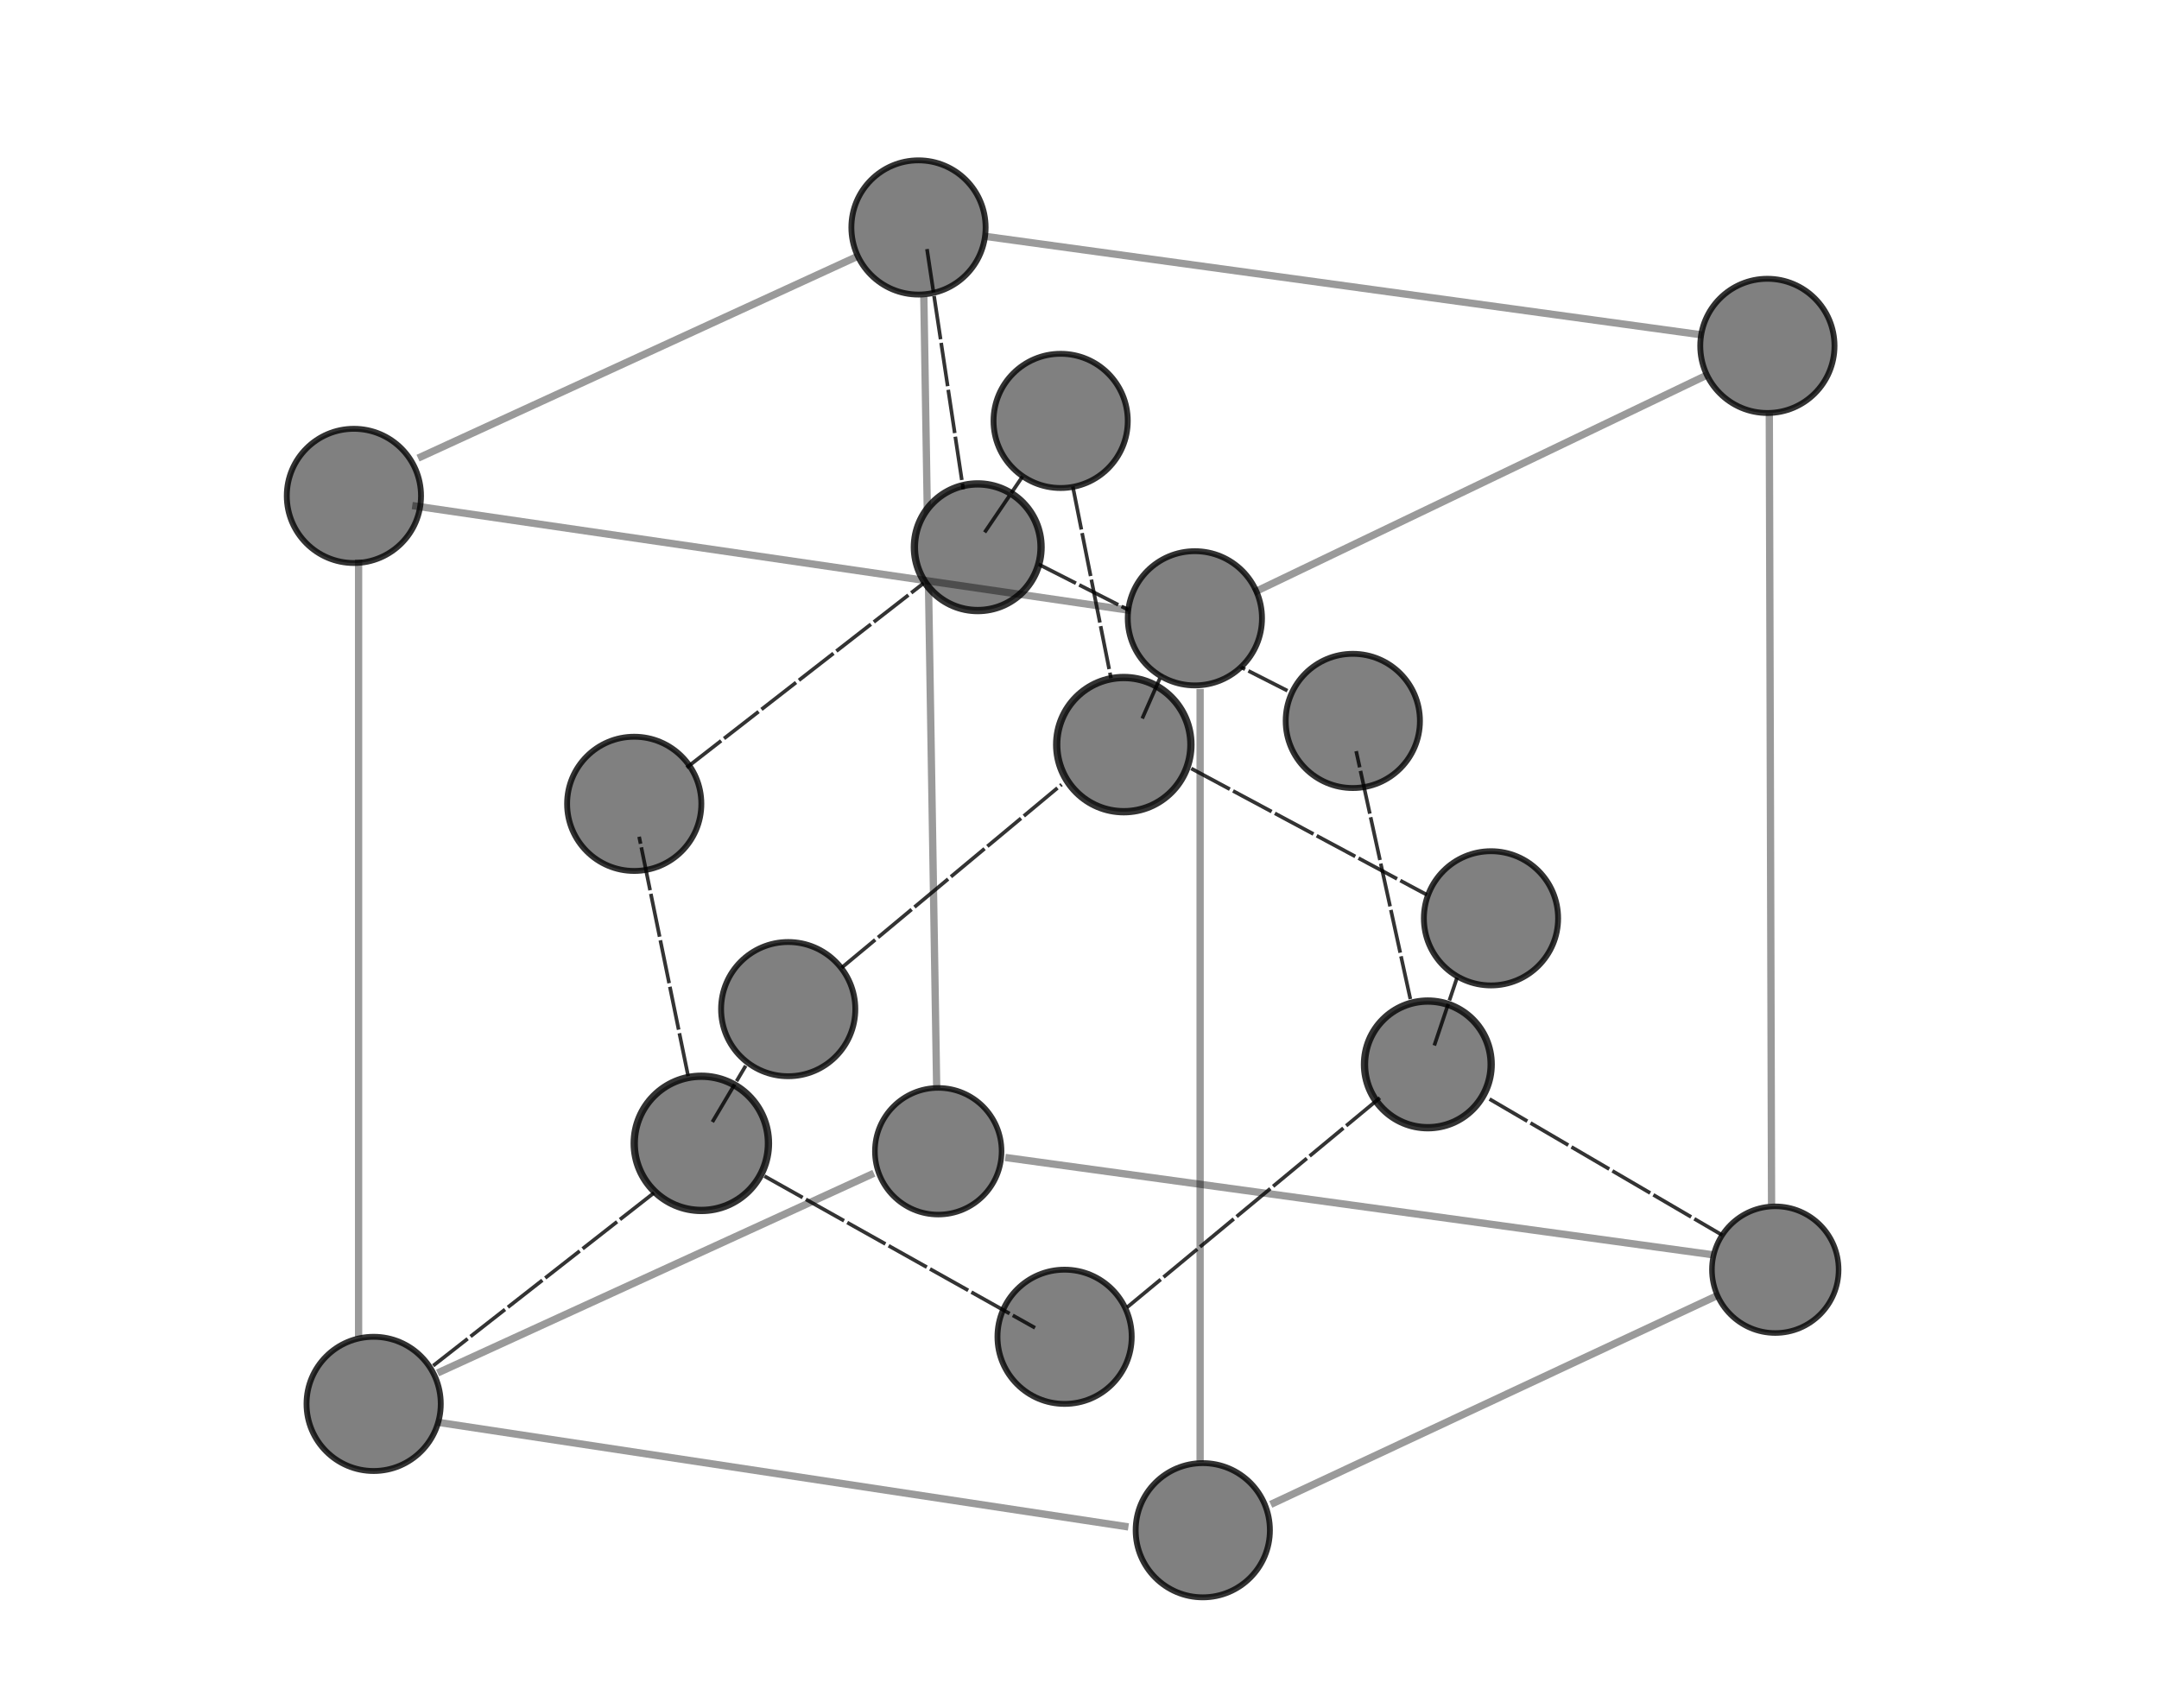<?xml version="1.0" encoding="UTF-8" standalone="no"?>
<svg
   xmlns:dc="http://purl.org/dc/elements/1.1/"
   xmlns:cc="http://creativecommons.org/ns#"
   xmlns:rdf="http://www.w3.org/1999/02/22-rdf-syntax-ns#"
   xmlns:svg="http://www.w3.org/2000/svg"
   xmlns="http://www.w3.org/2000/svg"
   xmlns:sodipodi="http://sodipodi.sourceforge.net/DTD/sodipodi-0.dtd"
   xmlns:inkscape="http://www.inkscape.org/namespaces/inkscape"
   sodipodi:docname="diamond_uc.svg"
   inkscape:version="1.0 (4035a4fb49, 2020-05-01)"
   xml:space="preserve"
   id="svg5"
   version="1.1"
   viewBox="0 0 118.314 93.626"
   height="93.626mm"
   width="118.314mm"><sodipodi:namedview
     inkscape:document-rotation="0"
     inkscape:current-layer="layer1"
     inkscape:window-maximized="1"
     inkscape:window-y="-11"
     inkscape:window-x="-11"
     inkscape:window-height="1046"
     inkscape:window-width="1920"
     inkscape:cy="206.49051"
     inkscape:cx="163.59642"
     inkscape:zoom="2.0309211"
     showgrid="false"
     inkscape:document-units="mm"
     inkscape:deskcolor="#d1d1d1"
     inkscape:pagecheckerboard="0"
     inkscape:pageopacity="0.0"
     inkscape:showpageshadow="2"
     borderopacity="0.25"
     bordercolor="#000000"
     pagecolor="#ffffff"
     id="namedview7" /><defs
     id="defs2"><inkscape:path-effect
       only_selected="false"
       apply_with_weight="true"
       apply_no_weight="true"
       helper_size="0"
       steps="2"
       weight="33.333"
       lpeversion="1"
       is_visible="true"
       id="path-effect1546"
       effect="bspline" /><inkscape:path-effect
       only_selected="false"
       apply_with_weight="true"
       apply_no_weight="true"
       helper_size="0"
       steps="2"
       weight="33.333"
       lpeversion="1"
       is_visible="true"
       id="path-effect1542"
       effect="bspline" /><inkscape:path-effect
       only_selected="false"
       apply_with_weight="true"
       apply_no_weight="true"
       helper_size="0"
       steps="2"
       weight="33.333"
       lpeversion="1"
       is_visible="true"
       id="path-effect1538"
       effect="bspline" /><inkscape:path-effect
       only_selected="false"
       apply_with_weight="true"
       apply_no_weight="true"
       helper_size="0"
       steps="2"
       weight="33.333"
       lpeversion="1"
       is_visible="true"
       id="path-effect1534"
       effect="bspline" /><inkscape:path-effect
       only_selected="false"
       apply_with_weight="true"
       apply_no_weight="true"
       helper_size="0"
       steps="2"
       weight="33.333"
       lpeversion="1"
       is_visible="true"
       id="path-effect1530"
       effect="bspline" /><inkscape:path-effect
       only_selected="false"
       apply_with_weight="true"
       apply_no_weight="true"
       helper_size="0"
       steps="2"
       weight="33.333"
       lpeversion="1"
       is_visible="true"
       id="path-effect1526"
       effect="bspline" /><inkscape:path-effect
       only_selected="false"
       apply_with_weight="true"
       apply_no_weight="true"
       helper_size="0"
       steps="2"
       weight="33.333"
       lpeversion="1"
       is_visible="true"
       id="path-effect1522"
       effect="bspline" /><inkscape:path-effect
       only_selected="false"
       apply_with_weight="true"
       apply_no_weight="true"
       helper_size="0"
       steps="2"
       weight="33.333"
       lpeversion="1"
       is_visible="true"
       id="path-effect1518"
       effect="bspline" /><inkscape:path-effect
       only_selected="false"
       apply_with_weight="true"
       apply_no_weight="true"
       helper_size="0"
       steps="2"
       weight="33.333"
       lpeversion="1"
       is_visible="true"
       id="path-effect1514"
       effect="bspline" /><inkscape:path-effect
       only_selected="false"
       apply_with_weight="true"
       apply_no_weight="true"
       helper_size="0"
       steps="2"
       weight="33.333"
       lpeversion="1"
       is_visible="true"
       id="path-effect1510"
       effect="bspline" /><inkscape:path-effect
       only_selected="false"
       apply_with_weight="true"
       apply_no_weight="true"
       helper_size="0"
       steps="2"
       weight="33.333"
       lpeversion="1"
       is_visible="true"
       id="path-effect1506"
       effect="bspline" /><inkscape:path-effect
       only_selected="false"
       apply_with_weight="true"
       apply_no_weight="true"
       helper_size="0"
       steps="2"
       weight="33.333"
       lpeversion="1"
       is_visible="true"
       id="path-effect1502"
       effect="bspline" /><inkscape:path-effect
       only_selected="false"
       apply_with_weight="true"
       apply_no_weight="true"
       helper_size="0"
       steps="2"
       weight="33.333"
       lpeversion="1"
       is_visible="true"
       id="path-effect1498"
       effect="bspline" /><inkscape:path-effect
       only_selected="false"
       apply_with_weight="true"
       apply_no_weight="true"
       helper_size="0"
       steps="2"
       weight="33.333"
       lpeversion="1"
       is_visible="true"
       id="path-effect1494"
       effect="bspline" /><inkscape:path-effect
       only_selected="false"
       apply_with_weight="true"
       apply_no_weight="true"
       helper_size="0"
       steps="2"
       weight="33.333"
       lpeversion="1"
       is_visible="true"
       id="path-effect1490"
       effect="bspline" /><inkscape:path-effect
       only_selected="false"
       apply_with_weight="true"
       apply_no_weight="true"
       helper_size="0"
       steps="2"
       weight="33.333"
       lpeversion="1"
       is_visible="true"
       id="path-effect1390"
       effect="bspline" /><inkscape:path-effect
       only_selected="false"
       apply_with_weight="true"
       apply_no_weight="true"
       helper_size="0"
       steps="2"
       weight="33.333"
       lpeversion="1"
       is_visible="true"
       id="path-effect778"
       effect="bspline" /><inkscape:path-effect
       only_selected="false"
       apply_with_weight="true"
       apply_no_weight="true"
       helper_size="0"
       steps="2"
       weight="33.333"
       lpeversion="1"
       is_visible="true"
       id="path-effect774"
       effect="bspline" /><inkscape:path-effect
       only_selected="false"
       apply_with_weight="true"
       apply_no_weight="true"
       helper_size="0"
       steps="2"
       weight="33.333"
       lpeversion="1"
       is_visible="true"
       id="path-effect770"
       effect="bspline" /><inkscape:path-effect
       only_selected="false"
       apply_with_weight="true"
       apply_no_weight="true"
       helper_size="0"
       steps="2"
       weight="33.333"
       lpeversion="1"
       is_visible="true"
       id="path-effect766"
       effect="bspline" /><inkscape:path-effect
       only_selected="false"
       apply_with_weight="true"
       apply_no_weight="true"
       helper_size="0"
       steps="2"
       weight="33.333"
       lpeversion="1"
       is_visible="true"
       id="path-effect762"
       effect="bspline" /><inkscape:path-effect
       only_selected="false"
       apply_with_weight="true"
       apply_no_weight="true"
       helper_size="0"
       steps="2"
       weight="33.333"
       lpeversion="1"
       is_visible="true"
       id="path-effect758"
       effect="bspline" /><inkscape:path-effect
       only_selected="false"
       apply_with_weight="true"
       apply_no_weight="true"
       helper_size="0"
       steps="2"
       weight="33.333"
       lpeversion="1"
       is_visible="true"
       id="path-effect754"
       effect="bspline" /><inkscape:path-effect
       only_selected="false"
       apply_with_weight="true"
       apply_no_weight="true"
       helper_size="0"
       steps="2"
       weight="33.333"
       lpeversion="1"
       is_visible="true"
       id="path-effect750"
       effect="bspline" /><inkscape:path-effect
       only_selected="false"
       apply_with_weight="true"
       apply_no_weight="true"
       helper_size="0"
       steps="2"
       weight="33.333"
       lpeversion="1"
       is_visible="true"
       id="path-effect746"
       effect="bspline" /><inkscape:path-effect
       only_selected="false"
       apply_with_weight="true"
       apply_no_weight="true"
       helper_size="0"
       steps="2"
       weight="33.333"
       lpeversion="1"
       is_visible="true"
       id="path-effect742"
       effect="bspline" /><inkscape:path-effect
       only_selected="false"
       apply_with_weight="true"
       apply_no_weight="true"
       helper_size="0"
       steps="2"
       weight="33.333"
       lpeversion="1"
       is_visible="true"
       id="path-effect738"
       effect="bspline" /><inkscape:path-effect
       only_selected="false"
       apply_with_weight="true"
       apply_no_weight="true"
       helper_size="0"
       steps="2"
       weight="33.333"
       lpeversion="1"
       is_visible="true"
       id="path-effect734"
       effect="bspline" /><inkscape:path-effect
       only_selected="false"
       apply_with_weight="true"
       apply_no_weight="true"
       helper_size="0"
       steps="2"
       weight="33.333"
       lpeversion="1"
       is_visible="true"
       id="path-effect1514-9"
       effect="bspline" /><inkscape:path-effect
       only_selected="false"
       apply_with_weight="true"
       apply_no_weight="true"
       helper_size="0"
       steps="2"
       weight="33.333"
       lpeversion="1"
       is_visible="true"
       id="path-effect1490-6"
       effect="bspline" /><inkscape:path-effect
       only_selected="false"
       apply_with_weight="true"
       apply_no_weight="true"
       helper_size="0"
       steps="2"
       weight="33.333"
       lpeversion="1"
       is_visible="true"
       id="path-effect1518-4"
       effect="bspline" /><inkscape:path-effect
       only_selected="false"
       apply_with_weight="true"
       apply_no_weight="true"
       helper_size="0"
       steps="2"
       weight="33.333"
       lpeversion="1"
       is_visible="true"
       id="path-effect1506-6"
       effect="bspline" /><inkscape:path-effect
       only_selected="false"
       apply_with_weight="true"
       apply_no_weight="true"
       helper_size="0"
       steps="2"
       weight="33.333"
       lpeversion="1"
       is_visible="true"
       id="path-effect1494-4"
       effect="bspline" /><inkscape:path-effect
       only_selected="false"
       apply_with_weight="true"
       apply_no_weight="true"
       helper_size="0"
       steps="2"
       weight="33.333"
       lpeversion="1"
       is_visible="true"
       id="path-effect1518-8"
       effect="bspline" /><inkscape:path-effect
       only_selected="false"
       apply_with_weight="true"
       apply_no_weight="true"
       helper_size="0"
       steps="2"
       weight="33.333"
       lpeversion="1"
       is_visible="true"
       id="path-effect1514-5"
       effect="bspline" /><inkscape:path-effect
       only_selected="false"
       apply_with_weight="true"
       apply_no_weight="true"
       helper_size="0"
       steps="2"
       weight="33.333"
       lpeversion="1"
       is_visible="true"
       id="path-effect1526-4"
       effect="bspline" /><inkscape:path-effect
       only_selected="false"
       apply_with_weight="true"
       apply_no_weight="true"
       helper_size="0"
       steps="2"
       weight="33.333"
       lpeversion="1"
       is_visible="true"
       id="path-effect1546-5"
       effect="bspline" /></defs><g
     transform="translate(-46.597,-97.447)"
     id="layer1"
     inkscape:groupmode="layer"
     inkscape:label="Layer 1"><path
       sodipodi:nodetypes="cc"
       inkscape:original-d="m 97.222638,113.7111 c 0.240201,14.7649 0.480137,29.52954 0.719808,44.29389"
       inkscape:path-effect="#path-effect1390"
       id="path1388"
       d="m 97.223,113.711 c 0.24,14.765 0.48,29.53 0.72,44.294"
       style="opacity:0.498;fill:#b3b3b3;stroke:#000000;stroke-width:0.4;stroke-dasharray:none;stroke-dashoffset:0;stroke-opacity:0.8" /><path
       inkscape:original-d="m 117.1487,135.30332 c -4.64306,-2.35945 -9.28638,-4.71918 -13.92996,-7.07916"
       inkscape:path-effect="#path-effect1546"
       id="path1544"
       d="m 117.149,135.303 c -4.643,-2.36 -9.286,-4.719 -13.93,-7.079"
       style="fill:#b3b3b3;stroke:#000000;stroke-width:0.2;stroke-dasharray:2.4, 0.2;stroke-dashoffset:0;stroke-opacity:0.8" /><circle
       r="3.678"
       cy="147.777"
       cx="128.304"
       id="path346-8-0-7"
       style="fill:#808080;fill-opacity:1;stroke:#000000;stroke-width:0.321;stroke-opacity:0.8" /><circle
       r="3.678"
       cy="109.913"
       cx="96.931"
       id="path346-8-0-7-7"
       style="fill:#808080;fill-opacity:1;stroke:#000000;stroke-width:0.321;stroke-opacity:0.8" /><circle
       r="3.678"
       cy="136.959"
       cx="120.732"
       id="path346-8-0-7-3"
       style="fill:#808080;fill-opacity:1;stroke:#000000;stroke-width:0.321;stroke-opacity:0.8" /><circle
       r="3.678"
       cy="160.11"
       cx="85.031"
       id="path346"
       style="fill:#808080;fill-opacity:1;stroke:#000000;stroke-width:0.4;stroke-dasharray:none;stroke-opacity:0.8" /><circle
       r="3.471"
       cy="155.783"
       cx="124.843"
       id="path346-3"
       style="fill:#808080;fill-opacity:1;stroke:#000000;stroke-width:0.4;stroke-dasharray:none;stroke-opacity:0.8" /><circle
       r="3.678"
       cy="170.712"
       cx="104.937"
       id="path346-3-4"
       style="fill:#808080;fill-opacity:1;stroke:#000000;stroke-width:0.321;stroke-opacity:0.8" /><circle
       r="3.678"
       cy="131.334"
       cx="112.077"
       id="path346-8"
       style="fill:#808080;fill-opacity:1;stroke:#000000;stroke-width:0.321;stroke-opacity:0.8" /><circle
       r="3.678"
       cy="181.314"
       cx="112.51"
       id="path346-8-3"
       style="fill:#808080;fill-opacity:1;stroke:#000000;stroke-width:0.321;stroke-opacity:0.8" /><circle
       r="3.678"
       cy="116.404"
       cx="143.45"
       id="path346-0"
       style="fill:#808080;fill-opacity:1;stroke:#000000;stroke-width:0.321;stroke-opacity:0.8" /><circle
       r="3.678"
       cy="124.626"
       cx="65.991"
       id="path346-0-9"
       style="fill:#808080;fill-opacity:1;stroke:#000000;stroke-width:0.321;stroke-opacity:0.8" /><circle
       r="3.678"
       cy="141.503"
       cx="81.353"
       id="path346-8-0"
       style="fill:#808080;fill-opacity:1;stroke:#000000;stroke-width:0.321;stroke-opacity:0.8" /><circle
       r="3.678"
       cy="120.515"
       cx="104.721"
       id="path346-8-0-2"
       style="fill:#808080;fill-opacity:1;stroke:#000000;stroke-width:0.321;stroke-opacity:0.8" /><circle
       r="3.678"
       cy="152.754"
       cx="89.791"
       id="path346-8-5"
       style="fill:#808080;fill-opacity:1;stroke:#000000;stroke-width:0.321;stroke-opacity:0.8" /><circle
       r="3.678"
       cy="138.257"
       cx="108.182"
       id="path346-8-5-2"
       style="fill:#808080;fill-opacity:1;stroke:#000000;stroke-width:0.4;stroke-dasharray:none;stroke-opacity:0.8" /><path
       sodipodi:nodetypes="cc"
       inkscape:original-d="m 115.3085,129.91375 c 8.26986,-3.96669 16.53946,-7.93364 24.80879,-11.90086"
       inkscape:path-effect="#path-effect734"
       id="path732"
       d="m 115.308,129.914 c 8.27,-3.967 16.539,-7.934 24.809,-11.901"
       style="opacity:0.498;fill:#b3b3b3;stroke:#000000;stroke-width:0.4;stroke-dasharray:none;stroke-dashoffset:0;stroke-opacity:0.8" /><path
       inkscape:original-d="m 100.57498,110.39916 c 13.09917,1.80136 26.19807,3.60246 39.2967,5.40329"
       inkscape:path-effect="#path-effect738"
       id="path736"
       d="m 100.575,110.399 c 13.099,1.801 26.198,3.602 39.297,5.403"
       style="opacity:0.498;fill:#b3b3b3;stroke:#000000;stroke-width:0.4;stroke-dasharray:none;stroke-dashoffset:0;stroke-opacity:0.8" /><path
       inkscape:original-d="m 93.57526,111.50438 c -8.022812,3.68433 -16.045888,7.36839 -24.069227,11.05219"
       inkscape:path-effect="#path-effect742"
       id="path740"
       d="m 93.575,111.504 c -8.023,3.684 -16.046,7.368 -24.069,11.052"
       style="opacity:0.498;fill:#b3b3b3;stroke:#000000;stroke-width:0.4;stroke-dasharray:none;stroke-dashoffset:0;stroke-opacity:0.8" /><path
       inkscape:original-d="m 112.36399,135.2052 c 2.7e-4,14.12251 2.7e-4,28.24476 0,42.36675"
       inkscape:path-effect="#path-effect750"
       id="path748"
       d="m 112.364,135.205 c 0,14.123 0,28.245 0,42.367"
       style="opacity:0.498;fill:#b3b3b3;stroke:#000000;stroke-width:0.4;stroke-dasharray:none;stroke-dashoffset:0;stroke-opacity:0.8" /><path
       inkscape:original-d="m 143.55574,120.10053 c 0.0412,14.44999 0.0821,28.89971 0.12281,43.34917"
       inkscape:path-effect="#path-effect754"
       id="path752"
       d="m 143.556,120.101 c 0.041,14.45 0.082,28.9 0.123,43.349"
       style="opacity:0.498;fill:#b3b3b3;stroke:#000000;stroke-width:0.4;stroke-dasharray:none;stroke-dashoffset:0;stroke-opacity:0.8" /><path
       inkscape:original-d="m 67.909603,174.9931 c 13.508506,2.04697 27.016744,4.09367 40.524717,6.14011"
       inkscape:path-effect="#path-effect758"
       id="path756"
       d="m 67.91,174.993 c 13.509,2.047 27.017,4.093 40.525,6.14"
       style="opacity:0.498;fill:#b3b3b3;stroke:#000000;stroke-width:0.4;stroke-dasharray:none;stroke-dashoffset:0;stroke-opacity:0.8" /><circle
       r="3.471"
       cy="127.439"
       cx="100.177"
       id="path346-8-5-2-0"
       style="fill:#808080;fill-opacity:1;stroke:#000000;stroke-width:0.4;stroke-dasharray:none;stroke-opacity:0.8" /><path
       sodipodi:nodetypes="cc"
       inkscape:original-d="m 69.189258,125.15665 c 13.122886,1.91709 26.245509,3.83391 39.367862,5.75047"
       inkscape:path-effect="#path-effect762"
       id="path760"
       d="m 69.189,125.157 c 13.123,1.917 26.246,3.834 39.368,5.75"
       style="opacity:0.498;fill:#b3b3b3;stroke:#000000;stroke-width:0.4;stroke-dasharray:none;stroke-dashoffset:0;stroke-opacity:0.8" /><path
       inkscape:original-d="m 66.248405,128.11022 c 2.65e-4,14.20438 2.65e-4,28.4085 0,42.61235"
       inkscape:path-effect="#path-effect766"
       id="path764"
       d="m 66.248,128.11 c 0,14.204 0,28.409 0,42.612"
       style="opacity:0.498;fill:#b3b3b3;stroke:#000000;stroke-width:0.4;stroke-dasharray:none;stroke-dashoffset:0;stroke-opacity:0.8" /><path
       inkscape:original-d="m 116.23485,179.89756 c 8.93033,-4.1767 17.86039,-8.35367 26.79019,-12.5309"
       inkscape:path-effect="#path-effect770"
       id="path768"
       d="m 116.235,179.898 c 8.93,-4.177 17.86,-8.354 26.79,-12.531"
       style="opacity:0.498;fill:#b3b3b3;stroke:#000000;stroke-width:0.4;stroke-dasharray:none;stroke-dashoffset:0;stroke-opacity:0.8" /><path
       sodipodi:nodetypes="cc"
       inkscape:original-d="m 101.68749,160.88517 c 12.91524,1.77667 25.83023,3.55308 38.74495,5.32923"
       inkscape:path-effect="#path-effect774"
       id="path772"
       d="m 101.687,160.885 c 12.915,1.776 25.83,3.553 38.745,5.329"
       style="opacity:0.498;fill:#b3b3b3;stroke:#000000;stroke-width:0.4;stroke-dasharray:none;stroke-dashoffset:0;stroke-opacity:0.8" /><path
       sodipodi:nodetypes="cc"
       inkscape:original-d="m 94.485826,161.74936 c -7.969575,3.64911 -15.939417,7.29795 -23.909522,10.94653"
       inkscape:path-effect="#path-effect778"
       id="path776"
       d="m 94.486,161.749 c -7.97,3.649 -15.94,7.298 -23.91,10.947"
       style="opacity:0.498;fill:#b3b3b3;stroke:#000000;stroke-width:0.4;stroke-dasharray:none;stroke-dashoffset:0;stroke-opacity:0.8" /><path
       inkscape:original-d="m 70.33489,172.29765 c 4.034626,-3.15872 8.068988,-6.3177 12.103084,-9.47694"
       inkscape:path-effect="#path-effect1490"
       id="path1488"
       d="m 70.335,172.298 c 4.034,-3.159 8.069,-6.318 12.103,-9.477"
       style="fill:#b3b3b3;stroke:#000000;stroke-width:0.2;stroke-dasharray:2.4, 0.2;stroke-dashoffset:0;stroke-opacity:0.8" /><path
       sodipodi:nodetypes="cc"
       inkscape:original-d="m 88.489514,161.90727 c 4.942889,2.77149 9.885511,5.54272 14.827876,8.31369"
       inkscape:path-effect="#path-effect1494"
       id="path1492"
       d="m 88.49,161.907 c 4.943,2.771 9.886,5.543 14.828,8.314"
       style="fill:#b3b3b3;stroke:#000000;stroke-width:0.2;stroke-dasharray:2.4, 0.2;stroke-dashoffset:0;stroke-opacity:0.8" /><path
       sodipodi:nodetypes="cc"
       inkscape:original-d="m 108.35684,169.10061 c 4.66799,-3.8682 9.33571,-7.73666 14.00317,-11.60539"
       inkscape:path-effect="#path-effect1498"
       id="path1496"
       d="m 108.357,169.101 c 4.668,-3.868 9.335,-7.737 14.003,-11.605"
       style="fill:#b3b3b3;stroke:#000000;stroke-width:0.2;stroke-dasharray:2.4, 0.2;stroke-dashoffset:0;stroke-opacity:0.8" /><path
       inkscape:original-d="m 128.22416,157.68261 c 4.49135,2.6264 8.98243,5.25254 13.47324,7.87842"
       inkscape:path-effect="#path-effect1502"
       id="path1500"
       d="m 128.224,157.683 c 4.491,2.626 8.982,5.252 13.473,7.878"
       style="fill:#b3b3b3;stroke:#000000;stroke-width:0.2;stroke-dasharray:2.4, 0.2;stroke-dashoffset:0;stroke-opacity:0.8" /><path
       sodipodi:nodetypes="cc"
       inkscape:original-d="M 84.309418,156.42663 C 83.413881,152.05324 82.51808,147.6796 81.622013,143.30568"
       inkscape:path-effect="#path-effect1506"
       id="path1504"
       d="m 84.309,156.427 c -0.896,-4.373 -1.792,-8.747 -2.687,-13.121"
       style="fill:#b3b3b3;stroke:#000000;stroke-width:0.2;stroke-dasharray:2.4, 0.2;stroke-dashoffset:0;stroke-opacity:0.8" /><path
       sodipodi:nodetypes="cc"
       inkscape:original-d="m 84.221696,139.51963 c 4.330283,-3.36943 8.660306,-6.73914 12.990064,-10.1091"
       inkscape:path-effect="#path-effect1510"
       id="path1508"
       d="m 84.222,139.52 c 4.33,-3.37 8.66,-6.739 12.99,-10.109"
       style="fill:#b3b3b3;stroke:#000000;stroke-width:0.2;stroke-dasharray:2.4, 0.2;stroke-dashoffset:0;stroke-opacity:0.8" /><path
       sodipodi:nodetypes="cc"
       inkscape:original-d="m 92.714174,150.48926 c 4.020023,-3.34787 8.039786,-6.696 12.059286,-10.04439"
       inkscape:path-effect="#path-effect1514"
       id="path1512"
       d="m 92.714,150.489 c 4.02,-3.348 8.04,-6.696 12.059,-10.044"
       style="fill:#b3b3b3;stroke:#000000;stroke-width:0.2;stroke-dasharray:2.4, 0.2;stroke-dashoffset:0;stroke-opacity:0.8" /><path
       sodipodi:nodetypes="cc"
       inkscape:original-d="m 109.19238,136.82458 c 0.35248,-0.80096 0.70469,-1.60219 1.05664,-2.40368"
       inkscape:path-effect="#path-effect1514-9"
       id="path1512-5"
       d="m 109.192,136.825 c 0.352,-0.801 0.704,-1.602 1.057,-2.404"
       style="fill:#b3b3b3;stroke:#000000;stroke-width:0.2;stroke-dasharray:2.4, 0.2;stroke-dashoffset:0;stroke-opacity:0.8" /><path
       inkscape:original-d="m 85.635014,158.93859 c 0.609224,-1.02736 1.218184,-2.05498 1.826879,-3.08287"
       inkscape:path-effect="#path-effect1518"
       id="path1516"
       d="m 85.635,158.939 c 0.609,-1.028 1.218,-2.055 1.827,-3.083"
       style="fill:#b3b3b3;stroke:#000000;stroke-width:0.2;stroke-dasharray:2.4, 0.2;stroke-dashoffset:0;stroke-opacity:0.8" /><path
       sodipodi:nodetypes="cc"
       inkscape:original-d="m 125.19838,154.74505 c 0.41576,-1.23864 0.83125,-2.47754 1.24647,-3.7167"
       inkscape:path-effect="#path-effect1522"
       id="path1520"
       d="m 125.198,154.745 c 0.415,-1.239 0.831,-2.478 1.246,-3.717"
       style="fill:#b3b3b3;stroke:#000000;stroke-width:0.2;stroke-dasharray:2.4, 0.2;stroke-dashoffset:0;stroke-opacity:0.8" /><path
       inkscape:original-d="m 123.88532,152.20197 c -0.98929,-4.52888 -1.97885,-9.05802 -2.96868,-13.58743"
       inkscape:path-effect="#path-effect1526"
       id="path1524"
       d="m 123.885,152.202 c -0.989,-4.529 -1.979,-9.058 -2.969,-13.587"
       style="fill:#b3b3b3;stroke:#000000;stroke-width:0.2;stroke-dasharray:2.4, 0.2;stroke-dashoffset:0;stroke-opacity:0.8" /><path
       sodipodi:nodetypes="cc"
       inkscape:original-d="m 111.87721,139.5664 c 4.30745,2.30912 8.61463,4.61797 12.92155,6.92656"
       inkscape:path-effect="#path-effect1530"
       id="path1528"
       d="m 111.877,139.566 c 4.308,2.309 8.615,4.618 12.922,6.927"
       style="fill:#b3b3b3;stroke:#000000;stroke-width:0.2;stroke-dasharray:2.4, 0.2;stroke-dashoffset:0;stroke-opacity:0.8" /><path
       sodipodi:nodetypes="cc"
       inkscape:original-d="m 97.395555,111.09716 c 0.662139,4.38876 1.324014,8.77727 1.985625,13.16551"
       inkscape:path-effect="#path-effect1534"
       id="path1532"
       d="m 97.396,111.097 c 0.662,4.389 1.324,8.777 1.986,13.166"
       style="fill:#b3b3b3;stroke:#000000;stroke-width:0.2;stroke-dasharray:2.4, 0.2;stroke-dashoffset:0;stroke-opacity:0.8" /><path
       sodipodi:nodetypes="cc"
       inkscape:original-d="m 100.55569,126.62306 c 0.69417,-1.02302 1.38807,-2.0463 2.08171,-3.06984"
       inkscape:path-effect="#path-effect1538"
       id="path1536"
       d="m 100.556,126.623 c 0.694,-1.023 1.388,-2.046 2.082,-3.07"
       style="fill:#b3b3b3;stroke:#000000;stroke-width:0.2;stroke-dasharray:2.4, 0.2;stroke-dashoffset:0;stroke-opacity:0.8" /><path
       sodipodi:nodetypes="cc"
       inkscape:original-d="m 105.38816,124.11368 c 0.69765,3.50236 1.39503,7.00446 2.09215,10.50628"
       inkscape:path-effect="#path-effect1542"
       id="path1540"
       d="m 105.388,124.114 c 0.697,3.502 1.395,7.005 2.092,10.506"
       style="fill:#b3b3b3;stroke:#000000;stroke-width:0.2;stroke-dasharray:2.4, 0.2;stroke-dashoffset:0;stroke-opacity:0.8" /><circle
       r="3.471"
       cy="167.034"
       cx="143.883"
       id="path346-2"
       style="fill:#808080;fill-opacity:1;stroke:#000000;stroke-width:0.303;stroke-opacity:0.8" /><circle
       r="3.678"
       cy="174.39"
       cx="67.073"
       id="path346-8-9"
       style="fill:#808080;fill-opacity:1;stroke:#000000;stroke-width:0.321;stroke-opacity:0.8" /><circle
       r="3.471"
       cy="160.543"
       cx="98.013"
       id="path346-3-4-8"
       style="fill:#808080;fill-opacity:1;stroke:#000000;stroke-width:0.303;stroke-opacity:0.8" /></g></svg>
